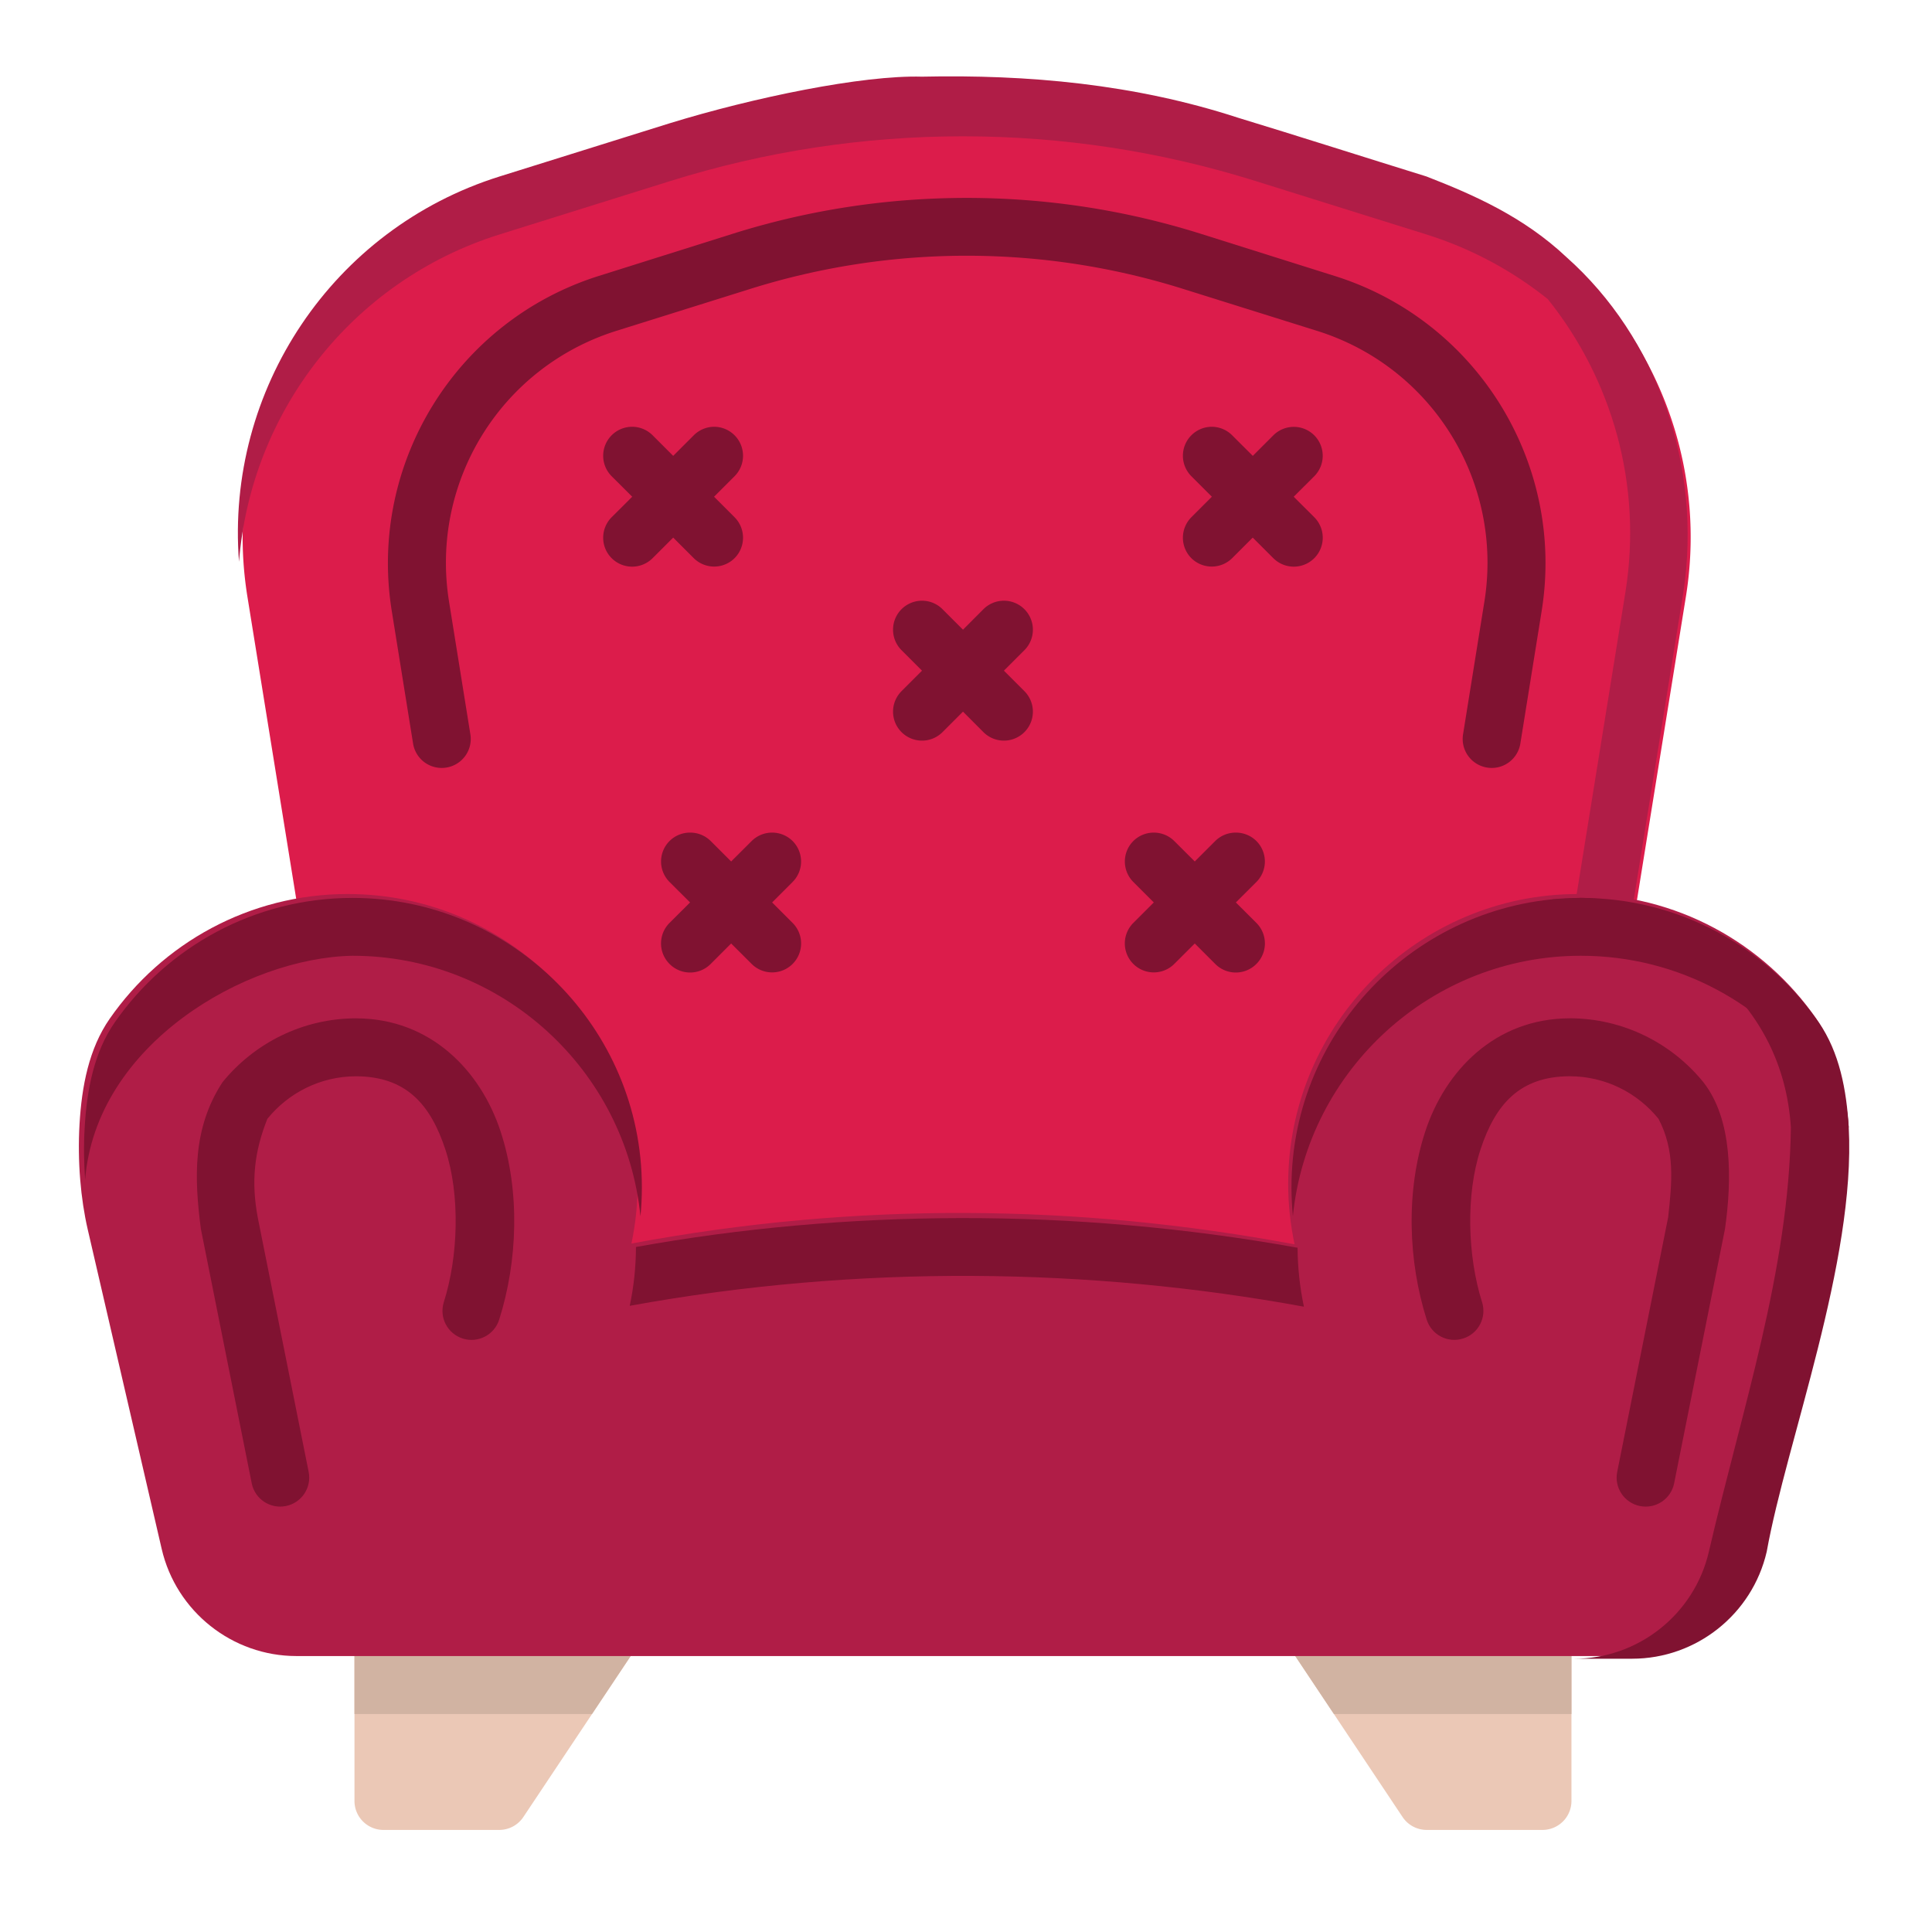 <?xml version="1.0" encoding="UTF-8" standalone="no"?>
<!-- Created with Inkscape (http://www.inkscape.org/) -->

<svg
   width="64pt"
   height="64pt"
   viewBox="0 0 22.578 22.578"
   version="1.1"
   id="svg831"
   inkscape:version="1.1.1 (3bf5ae0d25, 2021-09-20)"
   sodipodi:docname="Export - Unblash - 64px.svg"
   inkscape:export-filename="C:\Users\User\Desktop\Done Januari 2k22\EX\11 - Cabinet.png"
   inkscape:export-xdpi="576"
   inkscape:export-ydpi="576"
   xmlns:inkscape="http://www.inkscape.org/namespaces/inkscape"
   xmlns:sodipodi="http://sodipodi.sourceforge.net/DTD/sodipodi-0.dtd"
   xmlns="http://www.w3.org/2000/svg"
   xmlns:svg="http://www.w3.org/2000/svg"
   xmlns:rdf="http://www.w3.org/1999/02/22-rdf-syntax-ns#"
   xmlns:cc="http://creativecommons.org/ns#"
   xmlns:dc="http://purl.org/dc/elements/1.1/">
  <defs
     id="defs825">
    <pattern
       id="EMFhbasepattern"
       patternUnits="userSpaceOnUse"
       width="6"
       height="6"
       x="0"
       y="0" />
    <pattern
       id="EMFhbasepattern-9"
       patternUnits="userSpaceOnUse"
       width="6"
       height="6"
       x="0"
       y="0" />
    <pattern
       id="EMFhbasepattern-0"
       patternUnits="userSpaceOnUse"
       width="6"
       height="6"
       x="0"
       y="0" />
    <pattern
       id="EMFhbasepattern-7"
       patternUnits="userSpaceOnUse"
       width="6"
       height="6"
       x="0"
       y="0" />
    <pattern
       id="EMFhbasepattern-2"
       patternUnits="userSpaceOnUse"
       width="6"
       height="6"
       x="0"
       y="0" />
    <pattern
       id="EMFhbasepattern-98"
       patternUnits="userSpaceOnUse"
       width="6"
       height="6"
       x="0"
       y="0" />
    <pattern
       id="EMFhbasepattern-6"
       patternUnits="userSpaceOnUse"
       width="6"
       height="6"
       x="0"
       y="0" />
    <pattern
       id="EMFhbasepattern-01"
       patternUnits="userSpaceOnUse"
       width="6"
       height="6"
       x="0"
       y="0" />
    <pattern
       id="EMFhbasepattern-07"
       patternUnits="userSpaceOnUse"
       width="6"
       height="6"
       x="0"
       y="0" />
    <pattern
       id="EMFhbasepattern-8"
       patternUnits="userSpaceOnUse"
       width="6"
       height="6"
       x="0"
       y="0" />
    <pattern
       id="EMFhbasepattern-4"
       patternUnits="userSpaceOnUse"
       width="6"
       height="6"
       x="0"
       y="0" />
    <pattern
       id="EMFhbasepattern-40"
       patternUnits="userSpaceOnUse"
       width="6"
       height="6"
       x="0"
       y="0" />
    <pattern
       id="EMFhbasepattern-08"
       patternUnits="userSpaceOnUse"
       width="6"
       height="6"
       x="0"
       y="0" />
    <pattern
       id="EMFhbasepattern-04"
       patternUnits="userSpaceOnUse"
       width="6"
       height="6"
       x="0"
       y="0" />
    <pattern
       id="EMFhbasepattern-014"
       patternUnits="userSpaceOnUse"
       width="6"
       height="6"
       x="0"
       y="0" />
    <pattern
       id="EMFhbasepattern-27"
       patternUnits="userSpaceOnUse"
       width="6"
       height="6"
       x="0"
       y="0" />
    <pattern
       id="EMFhbasepattern-09"
       patternUnits="userSpaceOnUse"
       width="6"
       height="6"
       x="0"
       y="0" />
    <pattern
       id="EMFhbasepattern-5"
       patternUnits="userSpaceOnUse"
       width="6"
       height="6"
       x="0"
       y="0" />
    <pattern
       id="EMFhbasepattern-018"
       patternUnits="userSpaceOnUse"
       width="6"
       height="6"
       x="0"
       y="0" />
  </defs>
  <sodipodi:namedview
     id="base"
     pagecolor="#ffffff"
     bordercolor="#666666"
     borderopacity="1.0"
     inkscape:pageopacity="0.0"
     inkscape:pageshadow="2"
     inkscape:zoom="4.5878906"
     inkscape:cx="-13.513836"
     inkscape:cy="48.279268"
     inkscape:document-units="pt"
     inkscape:current-layer="layer1"
     showgrid="false"
     units="pt"
     inkscape:window-width="1920"
     inkscape:window-height="1001"
     inkscape:window-x="-9"
     inkscape:window-y="41"
     inkscape:window-maximized="1"
     inkscape:pagecheckerboard="true"
     inkscape:showpageshadow="false"
     inkscape:object-paths="true"
     inkscape:snap-intersection-paths="true"
     inkscape:snap-smooth-nodes="true"
     inkscape:snap-midpoints="true"
     showguides="true"
     inkscape:snap-bbox="true"
     inkscape:bbox-nodes="true"
     inkscape:snap-nodes="false"
     inkscape:snap-global="true">
    <inkscape:grid
       type="xygrid"
       id="grid1378" />
    <sodipodi:guide
       position="0.97,21.608"
       orientation="78,0"
       id="guide1380"
       inkscape:locked="false" />
    <sodipodi:guide
       position="0.97,0.97"
       orientation="0,78"
       id="guide1382"
       inkscape:locked="false" />
    <sodipodi:guide
       position="21.608,0.97"
       orientation="-78,0"
       id="guide1384"
       inkscape:locked="false" />
    <sodipodi:guide
       position="21.608,21.608"
       orientation="0,-78"
       id="guide1386"
       inkscape:locked="false" />
  </sodipodi:namedview>
  <g
     inkscape:label="Icon"
     inkscape:groupmode="layer"
     id="layer1"
     transform="translate(0,-274.422)">
    <g
       id="g1293"
       style="display:inline;stroke-width:0.782"
       transform="matrix(1.278,0,0,1.278,39.46,-44.148)">
      <path
         id="path132470"
         style="color:#000000;fill:#ebc8b6;stroke-width:2.956;stroke-linecap:round;stroke-linejoin:round;-inkscape-stroke:none"
         d="m -103.287,-61.064 a 1,1 0 0 0 -0.996,0.996 v 6.002 a 1,1 0 0 0 0.996,1.004 h 4 a 1,1 0 0 0 0.834,-0.449 l 4.002,-6.002 a 1,1 0 0 0 -0.834,-1.551 z m 32,0 a 1,1 0 0 0 -0.834,1.551 l 4.002,6.002 a 1,1 0 0 0 0.834,0.449 h 4 a 1,1 0 0 0 0.996,-1.004 v -6.002 a 1,1 0 0 0 -0.996,-0.996 z"
         transform="matrix(0.265,0,0,0.265,0,280.067)" />
      <path
         style="color:#000000;fill:#dc1c4b;stroke-width:0.782;stroke-linecap:round;stroke-linejoin:round;-inkscape-stroke:none"
         d="m -22.037,250.035 c -0.903,0 -1.804,0.137 -2.676,0.41 l -1.555,0.486 c -1.615,0.506 -2.615,2.126 -2.346,3.797 l 0.492,3.047 -0.002,2.643 a 0.265,0.265 0 0 0 0.012,0.076 l 0.633,2.145 a 0.265,0.265 0 0 0 0.266,0.189 l 4.738,-0.205 a 0.265,0.265 0 0 0 0.002,0 l 4.248,-0.225 a 0.265,0.265 0 0 0 0.098,-0.023 l 2.615,-1.227 a 0.265,0.265 0 0 0 0.146,-0.291 l -0.387,-1.916 -0.195,-1.188 0.488,-3.025 c 0.269,-1.671 -0.731,-3.29 -2.346,-3.797 l -1.555,-0.486 c -0.871,-0.273 -1.775,-0.41 -2.678,-0.41 z"
         id="path17656" />
      <path
         id="path132472"
         style="color:#000000;fill:#d1b3a2;fill-opacity:1;stroke-width:2.956;stroke-linecap:round;stroke-linejoin:round;-inkscape-stroke:none"
         d="m -103.287,-61.064 a 1,1 0 0 0 -0.996,0.996 v 3.006 h 8.197 l 1.635,-2.451 a 1,1 0 0 0 -0.834,-1.551 z m 32,0 a 1,1 0 0 0 -0.834,1.551 l 1.635,2.451 h 8.197 v -3.006 a 1,1 0 0 0 -0.996,-0.996 z"
         transform="matrix(0.265,0,0,0.265,0,280.067)" />
      <path
         style="color:#000000;fill:#b01d47;stroke-width:2.956;stroke-linecap:round;stroke-linejoin:round;-inkscape-stroke:none"
         d="m -104.514,-85.357 c -3.397,0 -6.409,1.703 -8.215,4.303 -0.719,1.034 -0.965,2.333 -1.041,3.633 -0.076,1.299 0.042,2.595 0.281,3.631 l 2.553,11.029 c 0.499,2.159 2.434,3.699 4.65,3.699 h 45.998 c 2.216,0 4.151,-1.54 4.65,-3.699 l 2.553,-11.029 c 0.24,-1.036 0.358,-2.332 0.281,-3.631 -0.076,-1.299 -0.322,-2.604 -1.041,-3.639 -1.806,-2.599 -4.818,-4.297 -8.215,-4.297 -5.511,0 -10.004,4.491 -10.004,10.002 0,0.715 0.078,1.413 0.221,2.086 -3.752,-0.701 -7.523,-1.067 -11.309,-1.082 -3.842,-0.016 -7.7,0.331 -11.574,1.055 0.139,-0.665 0.215,-1.353 0.215,-2.059 -2.2e-5,-5.511 -4.493,-10.002 -10.004,-10.002 z"
         transform="matrix(0.265,0,0,0.265,0,280.067)"
         id="path17848" />
      <path
         id="path21691"
         style="color:#000000;fill:#b01d47;fill-opacity:1;stroke-width:2.956;stroke-linecap:round;stroke-linejoin:round;-inkscape-stroke:none"
         d="m -60.273,-84.332 1.846,-11.434 c 0.657,-4.381 -0.914,-8.794 -4.035,-11.568 -1.482,-1.396 -3.212,-2.154 -4.83,-2.783 -2.138,-0.663 -4.404,-1.388 -6.496,-2.025 -3.578,-1.168 -7.268,-1.497 -10.913,-1.419 -2.052,-0.058 -5.819,0.72 -8.701,1.607 l -5.877,1.838 c -5.762,1.807 -9.451,7.365 -8.988,13.295 0.402,-5.143 3.88,-9.693 8.988,-11.295 l 5.877,-1.838 c 3.293,-1.033 6.701,-1.549 10.113,-1.549 3.412,0 6.826,0.516 10.119,1.549 l 5.877,1.838 c 1.563,0.49 2.973,1.257 4.189,2.232 2.214,2.763 3.274,6.408 2.676,10.119 l -1.846,11.434 z"
         transform="matrix(0.265,0,0,0.265,0,280.067)"
         sodipodi:nodetypes="cccccccccccscccccc" />
      <path
         id="path30375"
         style="color:#000000;fill:#801231;stroke-width:2.956;stroke-linecap:round;stroke-linejoin:round;-inkscape-stroke:none"
         d="m -104.217,-81.068 c -1.859,0 -3.531,0.863 -4.621,2.207 -1.042,1.597 -0.97,3.316 -0.746,5.057 l 1.756,8.783 c 0.109,0.54 0.634,0.89 1.174,0.783 0.543,-0.105 0.897,-0.631 0.791,-1.174 l -1.758,-8.785 c -0.23,-1.238 -0.123,-2.259 0.332,-3.402 0.724,-0.892 1.822,-1.467 3.064,-1.469 1.72,0.008 2.563,0.961 3.078,2.525 0.515,1.564 0.45,3.685 -0.053,5.27 -0.167,0.529 0.129,1.092 0.658,1.256 0.528,0.165 1.09,-0.13 1.254,-0.658 0.633,-1.998 0.73,-4.414 0.045,-6.496 -0.685,-2.082 -2.402,-3.887 -4.975,-3.896 z m 41.861,0 c -2.573,0.008 -4.29,1.815 -4.975,3.896 -0.685,2.082 -0.588,4.499 0.045,6.496 0.164,0.529 0.726,0.824 1.254,0.658 0.53,-0.164 0.825,-0.727 0.658,-1.256 -0.502,-1.584 -0.567,-3.705 -0.053,-5.27 0.514,-1.562 1.355,-2.517 3.07,-2.525 1.245,0 2.347,0.575 3.072,1.469 0.576,1.098 0.466,2.194 0.332,3.402 l -1.758,8.785 c -0.107,0.54 0.244,1.065 0.783,1.174 0.543,0.111 1.073,-0.24 1.182,-0.783 l 1.756,-8.783 c 0.242,-1.722 0.26,-3.774 -0.746,-5.057 -1.09,-1.344 -2.762,-2.207 -4.621,-2.207 z"
         transform="matrix(0.265,0,0,0.265,0,280.067)"
         sodipodi:nodetypes="sccccccccscccssssscccsccccccccss" />
      <path
         id="path31971"
         style="color:#000000;fill:#801231;stroke-width:2.956;stroke-linecap:round;stroke-linejoin:round;-inkscape-stroke:none"
         d="m -94.703,-101.48 a 1,1 0 0 0 -0.707,0.295 1,1 0 0 0 0,1.41 l 0.711,0.709 -0.711,0.709 a 1,1 0 0 0 0,1.41 1,1 0 0 0 1.416,0 l 0.709,-0.709 0.709,0.709 a 1,1 0 0 0 1.41,0 1,1 0 0 0 0,-1.41 l -0.709,-0.709 0.709,-0.709 a 1,1 0 0 0 0,-1.41 1,1 0 0 0 -0.709,-0.295 1,1 0 0 0 -0.701,0.295 l -0.709,0.709 -0.709,-0.709 a 1,1 0 0 0 -0.709,-0.295 z m 20.006,0 a 1,1 0 0 0 -0.709,0.295 1,1 0 0 0 0,1.41 l 0.709,0.709 -0.709,0.709 a 1,1 0 0 0 0,1.41 1,1 0 0 0 1.41,0 l 0.709,-0.709 0.709,0.709 a 1,1 0 0 0 1.416,0 1,1 0 0 0 0,-1.41 l -0.711,-0.709 0.711,-0.709 a 1,1 0 0 0 0,-1.408 1,1 0 0 0 -1.416,0 l -0.707,0.707 -0.711,-0.709 a 1,1 0 0 0 -0.701,-0.295 z m -10.002,6.002 a 1,1 0 0 0 -0.709,0.295 1,1 0 0 0 0,1.41 l 0.709,0.709 -0.709,0.709 a 1,1 0 0 0 0,1.41 1,1 0 0 0 1.418,0 l 0.705,-0.705 0.703,0.705 a 1,1 0 0 0 1.418,0 1,1 0 0 0 0,-1.41 l -0.709,-0.709 0.709,-0.709 a 1,1 0 0 0 0,-1.41 1,1 0 0 0 -0.709,-0.295 1,1 0 0 0 -0.709,0.295 l -0.703,0.705 -0.705,-0.705 a 1,1 0 0 0 -0.709,-0.295 z m -8.002,8.002 a 1,1 0 0 0 -0.709,0.289 1,1 0 0 0 0,1.416 l 0.707,0.705 -0.707,0.705 a 1,1 0 0 0 0,1.418 1,1 0 0 0 1.418,0 l 0.707,-0.707 0.709,0.707 a 1,1 0 0 0 1.41,0 1,1 0 0 0 0,-1.418 l -0.705,-0.705 0.705,-0.705 a 1,1 0 0 0 0,-1.416 1,1 0 0 0 -0.709,-0.289 1,1 0 0 0 -0.701,0.289 l -0.709,0.707 -0.707,-0.707 a 1,1 0 0 0 -0.709,-0.289 z m 16.004,0 a 1,1 0 0 0 -0.709,0.289 1,1 0 0 0 0,1.416 l 0.705,0.705 -0.705,0.705 a 1,1 0 0 0 0,1.418 1,1 0 0 0 1.41,0 l 0.709,-0.707 0.707,0.707 a 1,1 0 0 0 1.418,0 1,1 0 0 0 0,-1.418 l -0.707,-0.705 0.707,-0.705 a 1,1 0 0 0 0,-1.416 1,1 0 0 0 -0.709,-0.289 1,1 0 0 0 -0.709,0.289 l -0.707,0.707 -0.709,-0.707 a 1,1 0 0 0 -0.701,-0.289 z"
         transform="matrix(0.265,0,0,0.265,0,280.067)" />
      <path
         style="color:#000000;fill:#801231;stroke-width:0.782;stroke-linecap:round;stroke-linejoin:round;-inkscape-stroke:none"
         d="m -22.037,251.082 c -0.72,0 -1.438,0.108 -2.133,0.326 l -1.229,0.387 c -1.303,0.409 -2.112,1.716 -1.895,3.064 l 0.195,1.213 a 0.265,0.265 0 0 0 0.305,0.219 0.265,0.265 0 0 0 0.219,-0.303 l -0.195,-1.213 c -0.176,-1.093 0.473,-2.145 1.529,-2.477 l 1.229,-0.385 c 1.286,-0.403 2.665,-0.403 3.951,0 l 1.229,0.385 c 1.056,0.331 1.705,1.384 1.529,2.477 l -0.195,1.213 a 0.265,0.265 0 0 0 0.219,0.303 0.265,0.265 0 0 0 0.305,-0.219 l 0.195,-1.213 c 0.217,-1.348 -0.591,-2.656 -1.895,-3.064 l -1.229,-0.387 c -0.695,-0.218 -1.415,-0.326 -2.135,-0.326 z"
         id="path35492" />
      <path
         id="path27233"
         style="color:#000000;fill:#801231;fill-opacity:1;stroke-width:0.782;stroke-linecap:round;stroke-linejoin:round;-inkscape-stroke:none"
         d="m -27.653,257.483 c -0.899,0 -1.696,0.451 -2.174,1.138 -0.19,0.274 -0.255,0.617 -0.275,0.961 -0.01,0.162 -0.007,0.324 0.004,0.478 0.098,-1.237 1.467,-2.03 2.445,-2.048 1.369,0 2.5,1.047 2.633,2.382 0.009,-0.087 0.013,-0.175 0.013,-0.265 -5e-6,-1.458 -1.189,-2.646 -2.647,-2.646 h 1.4e-5 z m 13.682,2.1 c -0.02,-0.344 -0.085,-0.689 -0.275,-0.963 -0.478,-0.688 -1.275,-1.137 -2.174,-1.137 h 1.5e-5 1.5e-5 c -1.458,0 -2.647,1.188 -2.647,2.646 0,0.089 0.005,0.177 0.013,0.264 0.134,-1.334 1.265,-2.381 2.633,-2.381 0.899,0 1.696,0.449 2.174,1.137 z m -11.09,1.091 c -3.96e-4,0.185 -0.02,0.365 -0.057,0.539 2.098,-0.382 4.211,-0.35 6.165,0.008 -0.037,-0.174 -0.057,-0.355 -0.058,-0.539 -2.055,-0.37 -4.139,-0.351 -6.05,-0.007 z"
         sodipodi:nodetypes="csccccsccccccccscsccccccc" />
      <path
         id="path414452"
         style="color:#000000;fill:#801231;fill-opacity:1;stroke-width:0.782;stroke-linecap:round;stroke-linejoin:round;-inkscape-stroke:none"
         d="m -16.684,257.496 c 1.189,0.246 2.11,0.936 2.184,2.086 -0.017,1.308 -0.45,2.584 -0.75,3.879 -0.132,0.571 -0.644,0.979 -1.23,0.979 h 0.529 c 0.586,0 1.098,-0.407 1.23,-0.979 0.18,-1.003 0.815,-2.652 0.75,-3.879 -0.077,-1.265 -1.444,-2.081 -2.449,-2.1 z"
         sodipodi:nodetypes="ccccscccc" />
    </g>
  </g>
</svg>
